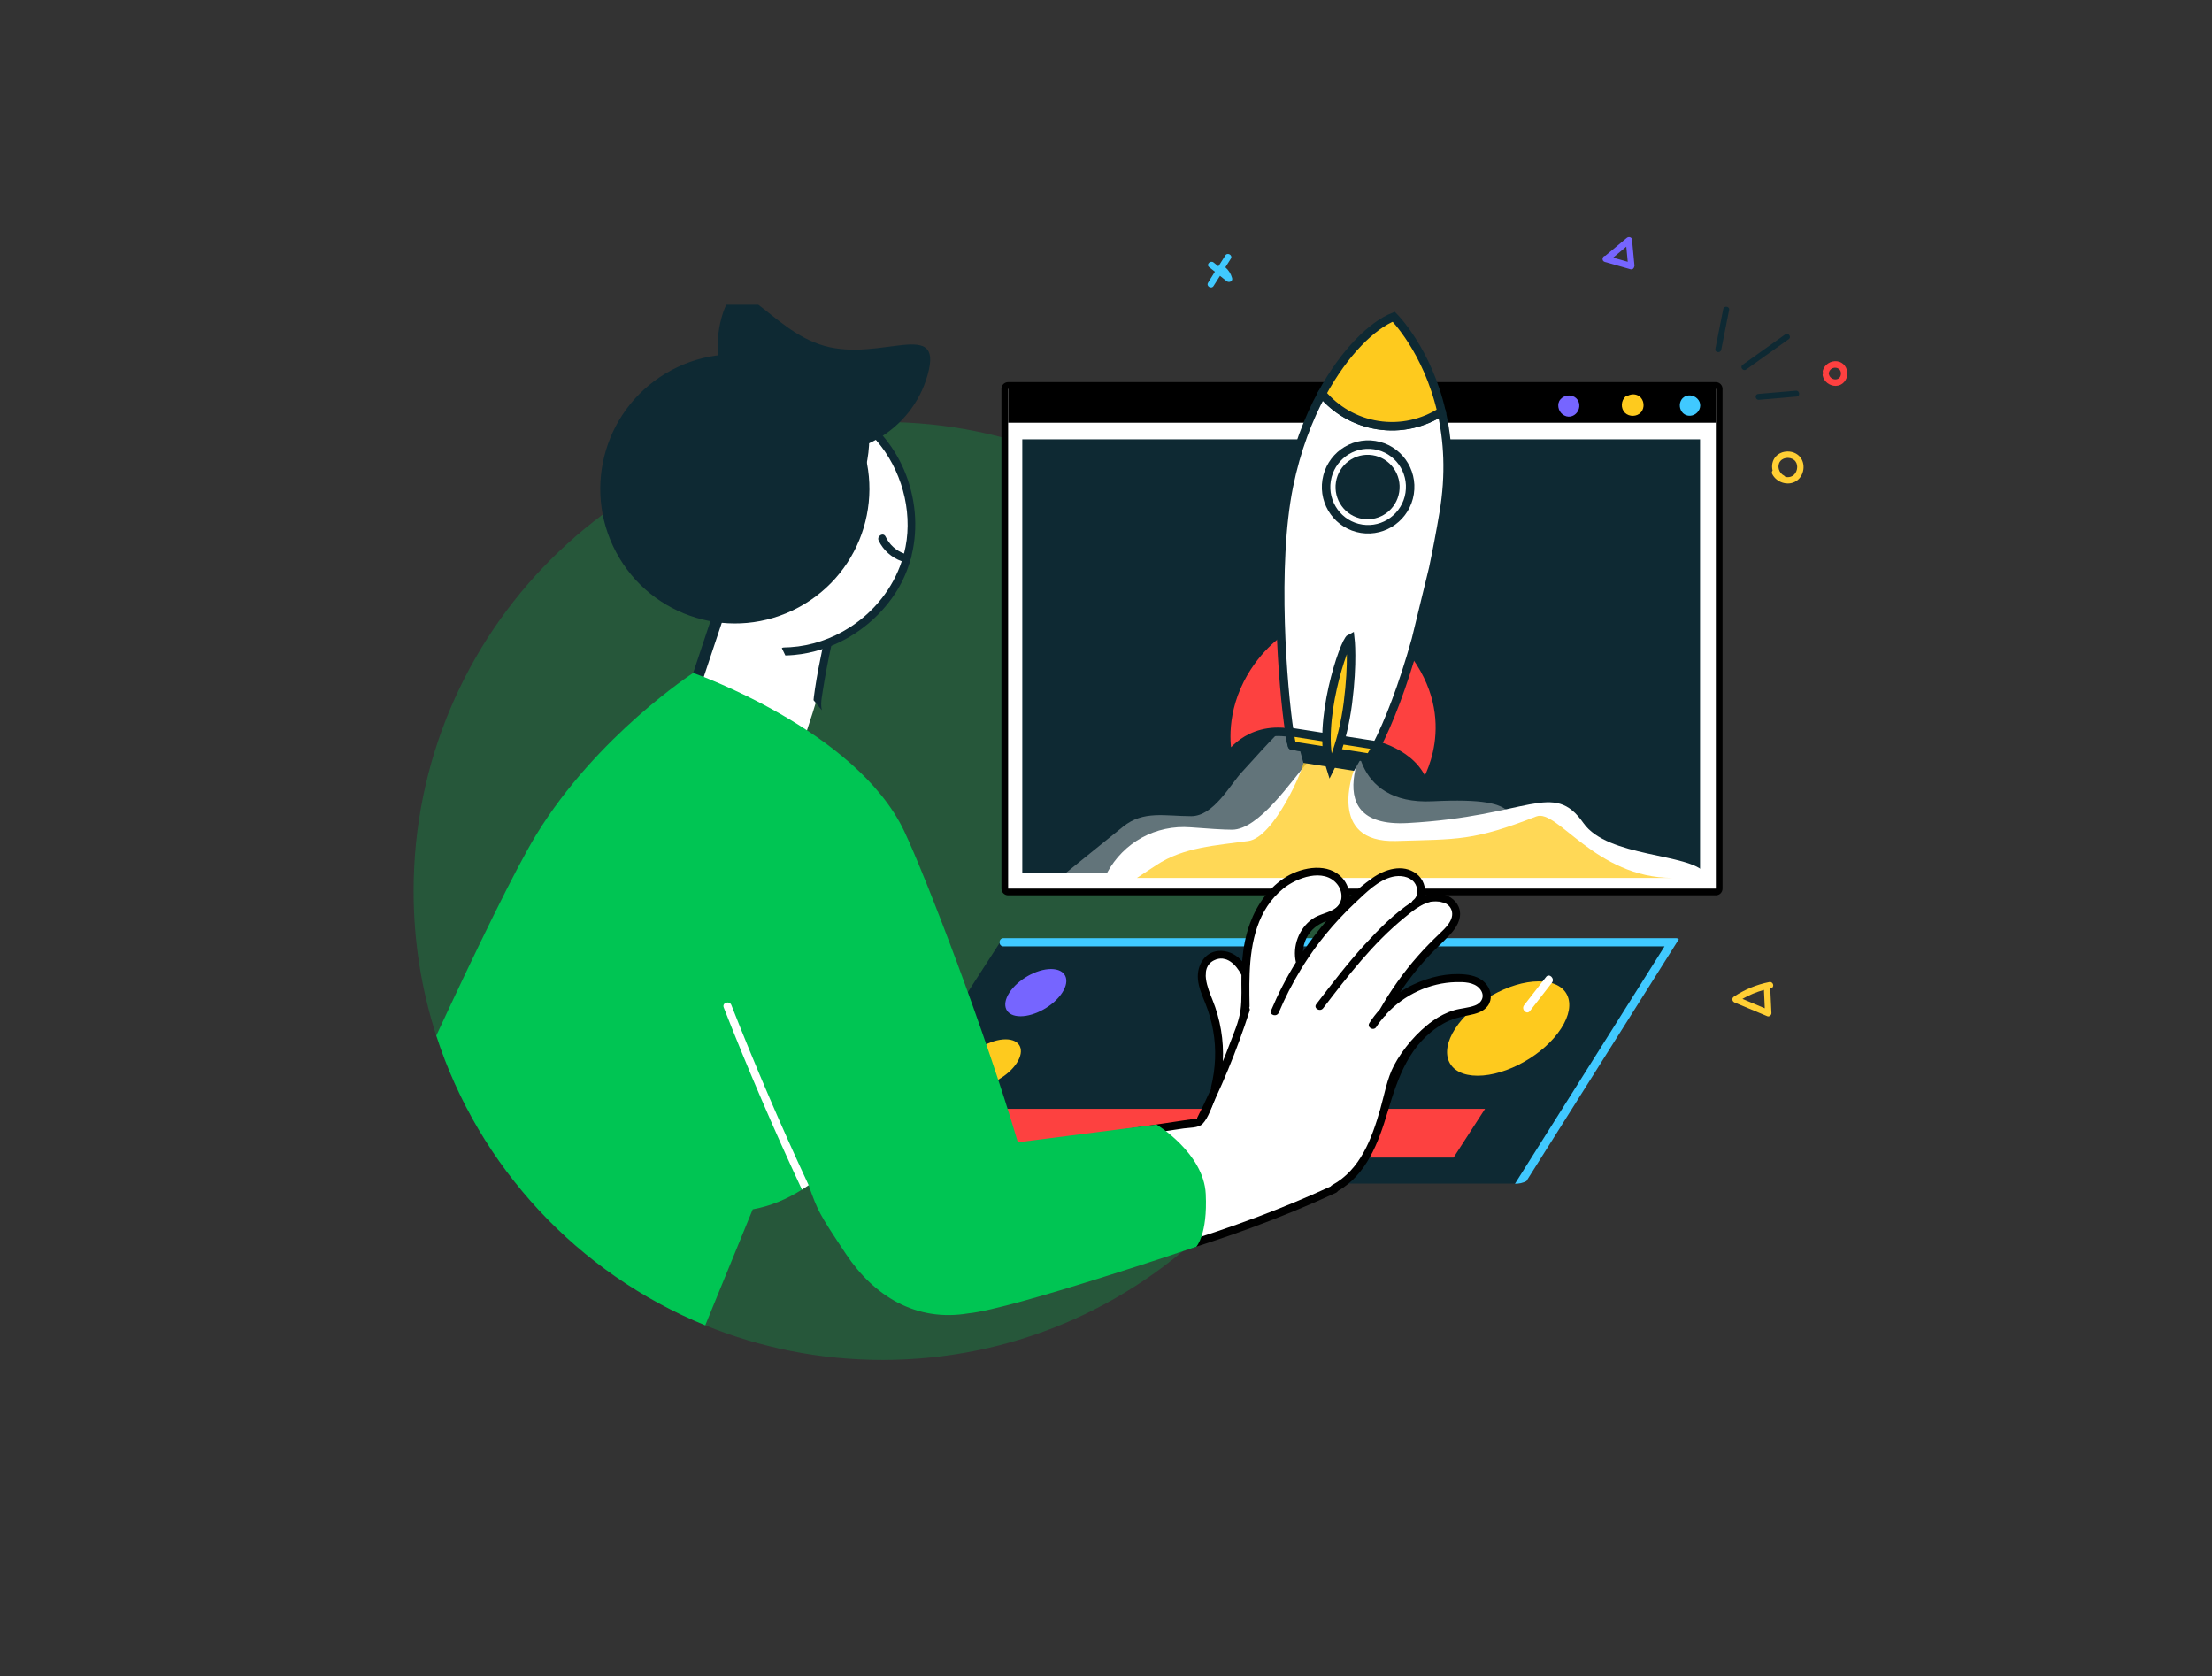 <svg width="392" height="297" viewBox="0 0 392 297" fill="none" xmlns="http://www.w3.org/2000/svg">
<rect x="0" y="0" width="392" height="297" fill="#333333" stroke="none"/>
<mask id="mask0_207_24777" style="mask-type:alpha" maskUnits="userSpaceOnUse" x="0" y="0" width="392" height="297">
<rect width="392" height="297" fill="#00C553"/>
</mask>
<g mask="url(#mask0_207_24777)">
<path d="M325.553 64.015C324.448 63.888 323.344 64.577 323.036 65.649C322.983 65.829 323.026 65.988 323.111 66.105C323.026 66.222 322.972 66.381 323.015 66.561C323.217 67.622 324.268 68.397 325.33 68.376C326.498 68.354 327.337 67.378 327.379 66.254C327.411 65.161 326.689 64.153 325.553 64.015ZM326.243 66.264C326.147 67.612 324.332 67.474 324.109 66.275C324.098 66.222 324.077 66.169 324.056 66.126C324.087 66.084 324.119 66.031 324.13 65.967C324.47 64.768 326.328 64.927 326.243 66.264Z" fill="#FE4040"/>
<path d="M289.649 47.021C289.511 45.61 289.383 44.189 289.245 42.778C289.49 42.311 288.799 41.727 288.3 42.141C288.247 42.183 288.226 42.194 288.215 42.215C286.984 43.244 285.741 44.273 284.509 45.303C283.947 45.334 283.766 46.236 284.403 46.416C285.911 46.841 287.419 47.265 288.927 47.7C289.288 47.806 289.543 47.562 289.606 47.276C289.649 47.202 289.66 47.117 289.649 47.021ZM288.46 46.385C287.599 46.141 286.729 45.897 285.869 45.653C286.644 45.005 287.43 44.348 288.205 43.7C288.29 44.592 288.375 45.493 288.46 46.385Z" fill="#7665FF"/>
<path d="M218.345 49.253C218.133 48.5 217.729 47.863 217.156 47.365C217.474 46.855 217.804 46.346 218.122 45.837C218.515 45.221 217.528 44.649 217.145 45.264C216.763 45.858 216.391 46.452 216.009 47.057C215.967 47.089 215.935 47.131 215.903 47.174C215.627 46.951 215.351 46.728 215.075 46.516C214.512 46.06 213.694 46.866 214.268 47.322C214.607 47.598 214.958 47.874 215.298 48.139C214.894 48.786 214.491 49.444 214.087 50.091C213.705 50.717 214.682 51.279 215.064 50.664C215.446 50.07 215.818 49.465 216.2 48.871C216.593 49.189 216.986 49.497 217.39 49.815C217.814 50.144 218.505 49.847 218.345 49.253Z" fill="#40C9FF"/>
</g>
<g clip-path="url(#clip0_207_24777)">
<path opacity="0.25" d="M239.502 157.876C239.502 203.772 202.295 240.979 156.399 240.979C145.282 240.979 134.681 238.793 124.982 234.838C102.451 225.632 84.875 206.826 77.317 183.504C74.702 175.43 73.296 166.818 73.296 157.876C73.296 111.98 110.503 74.773 156.399 74.773C202.295 74.773 239.502 111.98 239.502 157.876Z" fill="#00C553"/>
<path d="M161.419 90.767C162.078 95.744 160.98 100.94 158.19 105.147C156.004 108.432 152.906 111.046 149.336 112.683C148.413 113.243 147.435 113.727 146.414 114.111C145.941 116.813 145.469 119.505 144.996 122.207C144.876 122.899 144.755 123.591 144.634 124.283C144.557 124.723 140.766 136.494 140.392 136.791C139.645 137.395 141.183 134.805 140.842 134.091C140.82 134.036 140.787 133.981 140.765 133.926C140.403 133.926 136.735 143.855 138.142 133.191C137.978 129.731 123.582 142.621 121.494 139.94C117.957 135.392 129.013 106.41 126.772 100.951C125.102 96.886 125.256 91.537 128.596 88.384C127.069 85.912 126.805 82.825 127.563 80.002C128.508 76.487 130.979 73.565 133.66 71.203C138.581 66.875 138.449 68.347 144.996 71.203C151.005 73.817 152.091 73.798 158.19 81.447C160.19 84.597 161.881 87.615 161.419 90.767Z" fill="white"/>
<path d="M127.344 108.894L123.294 121.043" stroke="#0E2933" stroke-width="2"/>
<ellipse cx="130.225" cy="86.624" rx="23.847" ry="23.847" transform="rotate(-28.19 130.225 86.624)" fill="#0E2933"/>
<path d="M164.399 66.391C161.59 76.473 151.139 82.369 141.057 79.56C130.974 76.751 125.078 66.3 127.887 56.217C130.697 46.135 136.061 58.495 146.143 61.304C156.226 64.113 167.208 56.308 164.399 66.391Z" fill="#0E2933"/>
<path d="M161.54 98.457C161.43 98.897 161.31 99.336 161.178 99.764C160.584 101.676 159.717 103.521 158.585 105.235C155.861 109.354 151.873 112.595 147.325 114.441C146.809 114.649 146.282 114.847 145.754 115.012C144.118 115.539 142.426 115.902 140.712 116.055C140.196 116.099 139.691 116.132 139.174 116.143C138.955 115.715 138.746 115.275 138.548 114.836C138.647 114.77 138.768 114.726 138.922 114.726C139.295 114.726 139.669 114.704 140.042 114.682C143.788 114.441 147.413 113.199 150.588 111.167C154.927 108.388 158.223 104.235 159.805 99.446C159.958 98.995 160.09 98.545 160.211 98.084C160.617 96.502 160.837 94.854 160.848 93.173C160.903 86.406 157.838 79.629 152.565 75.366C152.192 75.07 151.818 74.784 151.423 74.509C150.687 73.993 151.39 72.763 152.137 73.29C152.236 73.356 152.324 73.422 152.412 73.488C155.839 75.96 158.519 79.354 160.2 83.243C162.265 88.065 162.771 93.459 161.54 98.457Z" fill="#0E2933"/>
<path d="M161.54 98.457C161.43 98.897 161.31 99.336 161.178 99.764C161.112 99.775 161.046 99.764 160.98 99.753C160.574 99.687 160.178 99.589 159.794 99.446C158.025 98.82 156.542 97.512 155.718 95.799C155.323 94.986 156.542 94.261 156.937 95.085C157.618 96.502 158.761 97.545 160.189 98.073C160.563 98.204 160.947 98.314 161.353 98.38C161.419 98.413 161.485 98.435 161.54 98.457Z" fill="#0E2933"/>
<path d="M147.314 114.43C146.743 117.055 146.238 119.691 145.82 122.339C145.755 122.756 145.678 123.185 145.623 123.613C145.513 124.36 145.469 125.129 145.645 125.843C145.139 125.261 144.645 124.668 144.173 124.064C144.184 123.877 144.206 123.679 144.228 123.492C144.293 123.02 144.359 122.548 144.425 122.064C144.777 119.702 145.238 117.352 145.733 115.012C145.798 114.693 145.875 114.364 145.941 114.045C146.15 113.166 147.512 113.54 147.314 114.43Z" fill="#0E2933"/>
<path d="M178.655 158.052C178.326 158.052 178.062 157.788 178.062 157.459V68.896C178.062 68.567 178.326 68.303 178.655 68.303H304.073C304.402 68.303 304.666 68.567 304.666 68.896V157.459C304.666 157.788 304.402 158.052 304.073 158.052H178.655Z" fill="white"/>
<path d="M304.073 68.896V157.459H178.655V68.896H304.073ZM304.073 67.71H178.655C177.996 67.71 177.469 68.237 177.469 68.896V157.459C177.469 158.118 178.007 158.645 178.655 158.645H304.073C304.732 158.645 305.259 158.118 305.259 157.459V68.896C305.259 68.237 304.721 67.71 304.073 67.71Z" fill="black"/>
<path d="M301.277 77.846H181.165V154.682H301.277V77.846Z" fill="#0E2933"/>
<path d="M303.984 61.831C304.45 59.477 304.917 57.123 305.38 54.783C305.508 54.12 306.554 54.263 306.427 54.926C305.96 57.28 305.493 59.634 305.03 61.974C304.898 62.629 303.856 62.494 303.984 61.831Z" fill="#0E2933"/>
<path d="M308.823 64.634C311.337 62.842 313.852 61.05 316.367 59.258C316.911 58.865 317.555 59.706 316.997 60.095C314.483 61.887 311.968 63.679 309.453 65.471C308.909 65.864 308.27 65.032 308.823 64.634Z" fill="#0E2933"/>
<path d="M311.581 69.805C313.809 69.617 316.04 69.417 318.268 69.229C318.937 69.171 319.074 70.214 318.391 70.268C316.164 70.456 313.932 70.656 311.705 70.844C311.04 70.91 310.903 69.868 311.581 69.805Z" fill="#0E2933"/>
<path d="M249.469 145.84C232.225 146.783 243.082 128.744 244.679 125.797C239.889 111.06 234.345 132.071 231.948 134.811C228.857 138.344 223.124 147.019 218.334 147.019C216.786 147.019 213.948 146.826 210.997 146.597C204.819 146.117 199.131 149.234 196.179 154.682H302.161C299.366 151.145 284.916 151.971 280.605 145.84C275.216 138.176 271.025 144.661 249.469 145.84Z" fill="white"/>
<path opacity="0.35" d="M253.835 141.985C239.465 142.68 239.681 129.388 241.012 127.216C237.02 116.357 224.883 131.72 220.09 136.801C218.014 139.002 215.1 144.62 211.108 144.62C206.486 144.62 202.626 143.57 199.031 146.476L187.789 155.565L288.913 157.332C286.584 154.726 274.543 155.334 270.95 150.816C266.459 145.17 271.798 141.116 253.835 141.985Z" fill="white"/>
<path d="M247.404 149.019C235.039 149.383 239.897 136.577 239.897 136.577C239.897 136.577 231.065 132.943 231.065 134.811C231.065 136.22 225.766 148.383 221.238 149.019C215.479 149.827 209.771 150.09 204.919 153.294L201.478 155.566H296.42C282.731 155.566 275.953 143.225 272.254 144.668C261.093 149.019 258.44 148.693 247.404 149.019Z" fill="#FECA1E" fill-opacity="0.75"/>
<path d="M304.073 68.292H178.655V74.905H304.073V68.292Z" fill="black"/>
<path d="M279.807 72.412C279.543 73.367 278.576 74.037 277.599 73.774C276.577 73.499 275.962 72.422 276.193 71.412C276.214 71.324 276.247 71.258 276.28 71.203C276.291 71.137 276.313 71.071 276.357 71.005C276.841 70.214 277.84 69.885 278.719 70.192C279.631 70.522 280.07 71.489 279.807 72.412Z" fill="#7665FF"/>
<path d="M290.803 73.06C290.1 73.862 288.727 73.894 287.969 73.147C287.167 72.368 287.255 70.961 288.089 70.236C288.232 70.115 288.397 70.072 288.551 70.083C289.166 69.786 289.913 69.797 290.506 70.214C291.385 70.862 291.528 72.247 290.803 73.06Z" fill="#FECA1E"/>
<path d="M300.492 73.334C299.69 73.894 298.58 73.763 298.02 72.928C297.526 72.192 297.581 71.17 298.207 70.533C298.262 70.478 298.317 70.445 298.372 70.412C298.416 70.368 298.471 70.313 298.536 70.28C299.382 69.83 300.459 70.105 301.008 70.896C301.579 71.719 301.283 72.785 300.492 73.334Z" fill="#40C9FF"/>
<path d="M269.272 209.726H149.566L177.227 166.972H296.933L269.272 209.726Z" fill="#0E2933"/>
<path d="M296.998 166.236H295.889H177.842C176.897 166.236 176.897 167.697 177.842 167.697H294.977L268.47 209.759C269.195 209.77 269.887 209.605 270.502 209.287L296.713 167.697L297.515 166.422C297.383 166.312 297.218 166.236 296.998 166.236Z" fill="#40C9FF"/>
<path d="M257.595 205.112H164.649L170.24 196.478H263.175L257.595 205.112Z" fill="#FD4140"/>
<path d="M276.643 182.252C273.655 186.877 267.031 190.612 261.857 190.612C256.683 190.612 254.903 186.866 257.891 182.252C260.879 177.627 267.503 173.892 272.677 173.892C277.862 173.881 279.642 177.627 276.643 182.252Z" fill="#FECA1E"/>
<path d="M273.984 173.112C272.688 174.782 271.392 176.441 270.096 178.111C269.524 178.847 270.557 179.89 271.128 179.143C272.425 177.473 273.721 175.815 275.017 174.145C275.599 173.42 274.567 172.376 273.984 173.112Z" fill="white"/>
<path d="M180.193 188.349C178.699 190.656 175.393 192.534 172.8 192.534C170.208 192.534 169.329 190.667 170.823 188.349C172.317 186.042 175.623 184.164 178.216 184.164C180.797 184.164 181.687 186.042 180.193 188.349Z" fill="#FECA1E"/>
<path d="M188.245 175.892C186.751 178.198 183.445 180.077 180.852 180.077C178.26 180.077 177.381 178.209 178.875 175.892C180.369 173.585 183.675 171.706 186.268 171.706C188.849 171.717 189.739 173.585 188.245 175.892Z" fill="#7665FF"/>
<path d="M262.637 174.617C261.934 173.815 260.835 173.552 259.803 173.508C258.506 173.442 257.177 173.739 255.914 174.013C254.464 174.332 253.047 174.76 251.663 175.287C249.542 176.1 247.521 177.144 245.643 178.396C246.192 177.309 246.741 176.21 247.301 175.123C249.971 171.926 252.64 168.729 255.31 165.533C256.167 164.511 257.188 163.511 257.913 162.38C258.408 161.589 258.473 160.512 257.628 159.93C256.979 159.48 256.441 159.667 256.123 160.062C254.662 159.48 252.948 159.634 251.608 160.512C251.542 160.556 251.487 160.611 251.443 160.666C251.322 160.721 251.212 160.776 251.091 160.831C251.685 159.996 252.069 159.029 252.014 157.898C251.904 155.613 249.817 154.328 247.675 154.624C245.192 154.954 243.039 157.052 241.205 158.601C239.118 160.359 237.162 162.27 235.35 164.313C233.636 166.247 232.065 168.29 230.626 170.421C230.055 168.389 230.505 166.104 231.779 164.401C232.603 163.303 233.702 162.709 234.899 162.105C235.976 161.567 237.052 160.919 237.569 159.787C238.623 157.469 236.514 155.075 234.317 154.558C231.549 153.91 229.044 155.844 227.056 157.568C226.781 157.744 226.507 157.931 226.254 158.129C226.111 158.14 225.968 158.205 225.847 158.337C225.738 158.469 225.628 158.601 225.529 158.744C224.65 159.557 223.914 160.512 223.343 161.589C223.211 161.831 223.222 162.061 223.31 162.226C221.706 165.39 220.915 168.916 221.014 172.464C220.377 171.563 219.608 170.794 218.586 170.322C216.675 169.41 214.335 169.641 212.995 171.388C212.632 171.871 213.16 172.453 213.665 172.442C213.006 175.079 214.236 177.693 215.016 180.253C215.807 182.845 216.301 185.493 216.521 188.184C216.532 188.788 216.565 189.381 216.631 189.986C216.631 190.019 216.631 190.062 216.631 190.095C216.378 191.238 214.752 197.357 213.676 197.697C212.116 198.203 209.26 198.906 205.217 199.861C204.921 199.927 205.591 200.872 205.547 201.103C204.207 201.948 203.35 203.497 203.108 205.09C202.735 207.584 203.306 210.418 203.91 212.857C204.448 215.054 205.448 217.207 207.37 218.503C207.579 218.646 207.799 218.778 208.018 218.888C207.634 219.195 207.261 219.503 206.898 219.843C206.393 220.316 206.92 221.249 207.59 221.03C215.28 218.536 222.958 216.042 230.648 213.538C231.098 213.395 231.219 212.956 231.098 212.604C234.647 211.429 238.118 209.693 240.612 206.859C243.171 203.959 244.401 200.268 245.39 196.599C246.379 192.93 247.192 189.118 249.103 185.822C249.301 185.866 249.51 185.811 249.696 185.603C250.927 184.174 252.157 182.735 253.376 181.307C254.134 180.945 254.914 180.648 255.727 180.428C258.166 179.791 261.538 180.308 262.922 177.682C263.439 176.683 263.395 175.474 262.637 174.617Z" fill="white"/>
<path d="M263.472 174.497C262.571 173.288 261.11 172.816 259.66 172.673C256.562 172.354 253.321 173.123 250.52 174.431C249.685 174.815 248.894 175.266 248.125 175.782C249.542 173.706 251.08 171.717 252.772 169.861C254.09 168.4 255.573 167.115 256.903 165.675C258.023 164.478 259.067 162.907 258.66 161.183C258.32 159.743 257.012 158.744 255.617 158.414C254.552 158.162 253.475 158.304 252.476 158.667C252.75 157.283 252.223 155.734 251.014 154.822C248.587 152.999 245.379 154.031 243.149 155.624C241.765 156.613 240.436 157.711 239.161 158.876C239.161 157.7 238.7 156.525 237.942 155.646C235.459 152.79 230.868 153.614 228.001 155.327C224.947 157.162 222.783 160.227 221.552 163.522C220.728 165.719 220.322 168.015 220.124 170.344C219.212 169.29 218.004 168.554 216.466 168.488C213.654 168.367 212.061 170.948 212.292 173.519C212.424 175.035 213.061 176.408 213.61 177.792C214.236 179.352 214.697 180.978 214.994 182.637C215.576 185.932 215.423 189.338 214.621 192.578C214.588 192.71 214.588 192.831 214.621 192.93C213.841 194.654 213.028 196.357 212.171 198.049C212.149 198.093 212.138 198.137 212.116 198.181C201.537 199.762 190.948 201.344 180.369 202.926C179.259 203.091 178.15 203.256 177.04 203.421C176.14 203.552 176.524 204.915 177.414 204.783C178.556 204.618 179.688 204.442 180.83 204.277C186.345 203.453 191.859 202.63 197.385 201.806C200.142 201.388 202.899 200.982 205.657 200.564C207.041 200.356 208.414 200.147 209.798 199.949C210.754 199.806 212.369 199.894 213.105 199.147C214.17 198.06 214.752 196.017 215.39 194.654C216.17 192.974 216.916 191.271 217.62 189.568C219.037 186.141 220.311 182.659 221.442 179.132C221.519 178.913 221.475 178.715 221.376 178.572C221.42 178.484 221.453 178.374 221.442 178.242C221.42 176.979 221.398 175.661 221.409 174.343C221.42 173.728 221.431 173.101 221.453 172.475C221.684 166.84 222.848 161.172 227.407 157.459C229.769 155.536 234.57 153.746 236.942 156.635C237.953 157.865 238.118 159.875 236.734 160.886C235.481 161.798 233.834 161.94 232.559 162.841C230.176 164.533 229 167.686 229.659 170.52C227.957 173.244 226.496 176.1 225.254 179.055C224.903 179.89 226.276 180.264 226.616 179.429C227.715 176.814 229.011 174.288 230.483 171.86C230.714 171.487 230.945 171.102 231.186 170.729C232.296 168.993 233.504 167.312 234.811 165.708C236.47 163.665 238.272 161.732 240.194 159.93C242.062 158.184 244.226 155.954 246.796 155.36C248.081 155.064 249.718 155.251 250.608 156.327C251.322 157.206 251.432 158.777 250.443 159.502C250.311 159.601 250.235 159.71 250.191 159.831C247.093 161.853 244.357 164.643 241.886 167.334C238.799 170.696 236.031 174.321 233.262 177.935C232.713 178.66 233.944 179.363 234.482 178.649C238.854 172.937 243.303 167.158 248.905 162.589C250.257 161.479 251.75 160.227 253.475 159.787C254.804 159.447 256.738 159.798 257.243 161.292C257.803 162.962 256.09 164.511 255.013 165.533C253.706 166.774 252.454 168.048 251.267 169.399C248.708 172.3 246.467 175.474 244.544 178.836C243.863 179.594 243.226 180.407 242.677 181.274C242.182 182.043 243.402 182.746 243.896 181.988C244.314 181.329 244.786 180.714 245.302 180.121C245.423 180.066 245.533 179.967 245.61 179.824C245.643 179.769 245.676 179.725 245.698 179.671C248.839 176.265 253.343 174.145 258.001 174.024C259.396 173.991 261.187 174.013 262.197 175.156C263.23 176.32 262.736 177.649 261.374 178.166C260.198 178.605 258.913 178.649 257.715 179C256.353 179.396 255.079 180.066 253.926 180.879C251.179 182.834 248.62 185.811 247.038 188.788C245.797 191.128 245.324 194.039 244.588 196.588C243.094 201.773 241.084 207.265 236.064 210.001C235.954 210.067 235.866 210.143 235.811 210.231C218.334 218.294 199.703 223.425 181.028 227.841C180.259 228.027 179.49 228.203 178.721 228.379C174.228 229.422 169.735 230.444 165.242 231.466C164.792 231.565 164.671 231.971 164.77 232.312C165.484 232.432 166.198 232.509 166.901 232.542C169.779 231.894 172.657 231.235 175.524 230.576C191.112 226.984 206.656 223.106 221.684 217.58C226.792 215.702 231.834 213.626 236.778 211.341C236.931 211.264 237.03 211.165 237.096 211.044C242.182 208.111 244.281 202.476 245.884 197.104C247.741 190.908 249.751 184.856 255.76 181.384C257.21 180.549 258.704 180.209 260.319 179.89C261.549 179.649 262.9 179.286 263.669 178.221C264.482 177.089 264.296 175.595 263.472 174.497ZM219.828 179.077C219.52 181.143 218.608 183.153 217.872 185.108C217.499 186.097 217.114 187.086 216.708 188.074C216.895 184.361 216.279 180.637 214.862 177.144C214.082 175.211 212.5 171.509 215.115 170.179C217.257 169.081 219.059 170.904 220.003 172.75C219.948 174.749 220.135 177.012 219.828 179.077ZM230.901 168.63C230.934 167.796 231.153 166.972 231.538 166.192C232.307 164.654 233.515 163.808 235.031 163.204C233.537 164.95 232.164 166.774 230.901 168.63Z" fill="black"/>
<path d="M213.676 211.56C213.324 204.343 204.965 199.268 204.965 199.268L180.38 202.41C174.58 182.735 164.056 155.327 160.255 147.308C151.741 129.347 122.844 119.243 122.844 119.243C122.844 119.243 105.823 130.303 95.058 147.868C91.422 153.8 84.402 168.246 77.317 183.504C84.864 206.826 102.451 225.632 124.982 234.838L133.396 214.285C136.494 213.736 139.438 212.494 142.107 210.802C142.503 210.55 142.898 210.286 143.294 210.012C144.964 214.625 145.051 214.911 149.907 222.194C154.883 229.675 162.353 234.278 171.625 232.718C179.468 231.949 211.995 220.92 211.995 220.92C211.995 220.92 214.027 218.778 213.676 211.56Z" fill="#00C553"/>
<path d="M137.395 103.598C135.857 105.367 133.275 105.696 131.342 104.356C129.156 102.84 128.705 100.028 129.694 97.666C130.046 96.831 128.673 96.458 128.332 97.293C127.102 100.248 127.937 103.752 130.628 105.586C133.067 107.245 136.45 106.839 138.394 104.609C138.988 103.906 137.988 102.906 137.395 103.598Z" fill="#0E2933"/>
<path d="M138.241 98.611C136.813 98.468 135.374 98.336 133.945 98.193C133.045 98.106 133.045 99.523 133.945 99.611C135.374 99.753 136.813 99.885 138.241 100.028C139.141 100.116 139.13 98.699 138.241 98.611Z" fill="#0E2933"/>
<path d="M136.813 98.468C136.516 98.292 136 98.369 135.846 98.721C135.494 99.555 135.264 100.401 135.143 101.302C135.088 101.687 135.505 102.005 135.846 102.005C136.274 102.005 136.505 101.676 136.549 101.302C136.637 100.665 136.813 100.028 137.054 99.435C137.219 99.083 137.175 98.677 136.813 98.468Z" fill="#0E2933"/>
<path d="M153.169 71.433C152.917 70.566 151.544 70.928 151.807 71.807C153.4 77.179 152.653 83.1 149.863 87.955C147.04 92.866 142.184 96.238 136.681 97.446C133.572 98.127 130.331 98.084 127.244 97.293C126.366 97.062 125.981 98.435 126.871 98.655C132.704 100.16 139.054 99.116 144.14 95.909C149.215 92.701 152.664 87.373 153.708 81.474C154.29 78.135 154.136 74.696 153.169 71.433Z" fill="#0E2933"/>
<path d="M143.305 210.012C142.92 210.286 142.525 210.55 142.118 210.803C137.164 200.191 132.528 189.425 128.255 178.517C127.926 177.671 129.277 177.243 129.606 178.089C133.836 188.865 138.405 199.521 143.305 210.012Z" fill="white"/>
<path d="M219.174 121.667C222.095 114.982 227.085 111.858 227.085 111.858L228.585 129.84C220.958 128.644 217.688 134.209 217.688 134.209C217.688 134.209 216.18 128.519 219.174 121.667Z" fill="#FD4140" stroke="#0E2933" stroke-width="1.5" stroke-miterlimit="10"/>
<path d="M242.944 131.818C242.944 131.818 250.606 133.227 252.415 139.173C252.415 139.173 259.979 127.652 250.029 115.043C250.029 115.043 248.688 119.666 246.436 124.836C244.215 129.939 242.944 131.818 242.944 131.818Z" fill="#FD4140" stroke="#0E2933" stroke-width="1.5" stroke-miterlimit="10"/>
<path d="M253.988 100.698C254.631 97.636 255.253 94.385 255.835 90.945C257.021 83.951 256.597 77.922 255.453 72.941C252.217 75.019 248.253 75.967 244.171 75.327C240.151 74.697 236.71 72.634 234.274 69.735C231.834 74.227 229.729 79.709 228.428 86.07C225.538 100.207 227.342 122.056 228.5 129.671C228.682 130.865 228.848 131.708 228.975 132.121L230.205 132.313L241.382 134.066L242.78 134.285C243.154 133.654 243.542 132.956 243.936 132.193C246.116 127.972 248.572 121.702 250.917 113.323L253.988 100.698Z" fill="white" stroke="#0E2933" stroke-width="1.5" stroke-miterlimit="10" stroke-linecap="round" stroke-linejoin="round"/>
<path d="M255.45 72.94C252.945 62.026 246.992 56.132 246.992 56.132C243.255 57.6 238.306 62.31 234.271 69.738C236.707 72.636 240.147 74.699 244.168 75.33C248.253 75.967 252.217 75.019 255.45 72.94Z" fill="#FECA1E" stroke="#0E2933" stroke-width="1.5" stroke-miterlimit="10"/>
<path d="M243.936 132.193C243.541 132.959 243.157 133.655 242.78 134.285L241.382 134.066L230.205 132.314L228.975 132.121C228.845 131.711 228.679 130.865 228.5 129.671L243.935 132.091L243.936 132.193Z" fill="#FECA1E" stroke="#0E2933" stroke-width="1.5" stroke-miterlimit="10" stroke-linecap="round" stroke-linejoin="round"/>
<path d="M241.382 134.066L230.205 132.314L230.984 135.183L239.95 136.589C239.95 136.589 241.382 134.069 241.382 134.066Z" fill="#0E2933"/>
<path d="M239.299 113.083C238.19 113.599 233.281 128.297 235.773 136.009C235.773 136.009 237.941 131.792 238.873 124.548C239.803 117.306 239.299 113.083 239.299 113.083Z" fill="#FECA1E" stroke="#0E2933" stroke-width="1.5" stroke-miterlimit="10"/>
<path d="M241.291 93.694C245.355 94.331 249.17 91.529 249.812 87.435C250.454 83.341 247.68 79.505 243.616 78.868C239.552 78.231 235.737 81.033 235.095 85.127C234.453 89.221 237.227 93.057 241.291 93.694Z" stroke="#0E2933" stroke-width="1.5" stroke-miterlimit="10"/>
<path d="M241.587 91.204C244.275 91.625 246.798 89.772 247.223 87.064C247.648 84.355 245.813 81.818 243.125 81.397C240.436 80.975 237.913 82.829 237.488 85.537C237.064 88.245 238.899 90.782 241.587 91.204Z" fill="#0E2933" stroke="#0E2933" stroke-width="1.5" stroke-miterlimit="10"/>
<path d="M318.96 80.927C317.877 79.686 315.7 79.686 314.638 80.959C314.065 81.648 313.927 82.55 314.129 83.378C314.001 83.537 313.948 83.76 314.065 83.993C314.819 85.521 316.932 86.189 318.376 85.203C319.735 84.29 320.054 82.168 318.96 80.927ZM317.665 84.322C317.261 84.566 316.804 84.598 316.38 84.492C316.337 84.407 316.263 84.322 316.146 84.269C315.254 83.813 314.829 82.54 315.498 81.712C316.135 80.916 317.569 80.948 318.185 81.754C318.769 82.529 318.482 83.834 317.665 84.322Z" fill="#FFCF34"/>
<path d="M313.534 174.014C311.293 174.459 309.17 175.34 307.269 176.602C306.834 176.9 306.961 177.451 307.407 177.642C309.34 178.449 311.272 179.265 313.205 180.072C313.545 180.21 313.937 179.86 313.927 179.52C313.863 178.109 313.789 176.698 313.725 175.287C313.725 175.234 313.714 175.181 313.693 175.138C313.736 175.128 313.789 175.117 313.831 175.107C314.553 174.958 314.256 173.865 313.534 174.014ZM312.748 178.661C311.431 178.109 310.104 177.557 308.787 176.995C309.987 176.305 311.262 175.775 312.599 175.404C312.642 176.486 312.695 177.568 312.748 178.661Z" fill="#FFCF34"/>
</g>
<defs>
<clipPath id="clip0_207_24777">
<rect width="247.661" height="189" fill="white" transform="translate(72 54)"/>
</clipPath>
</defs>
</svg>
